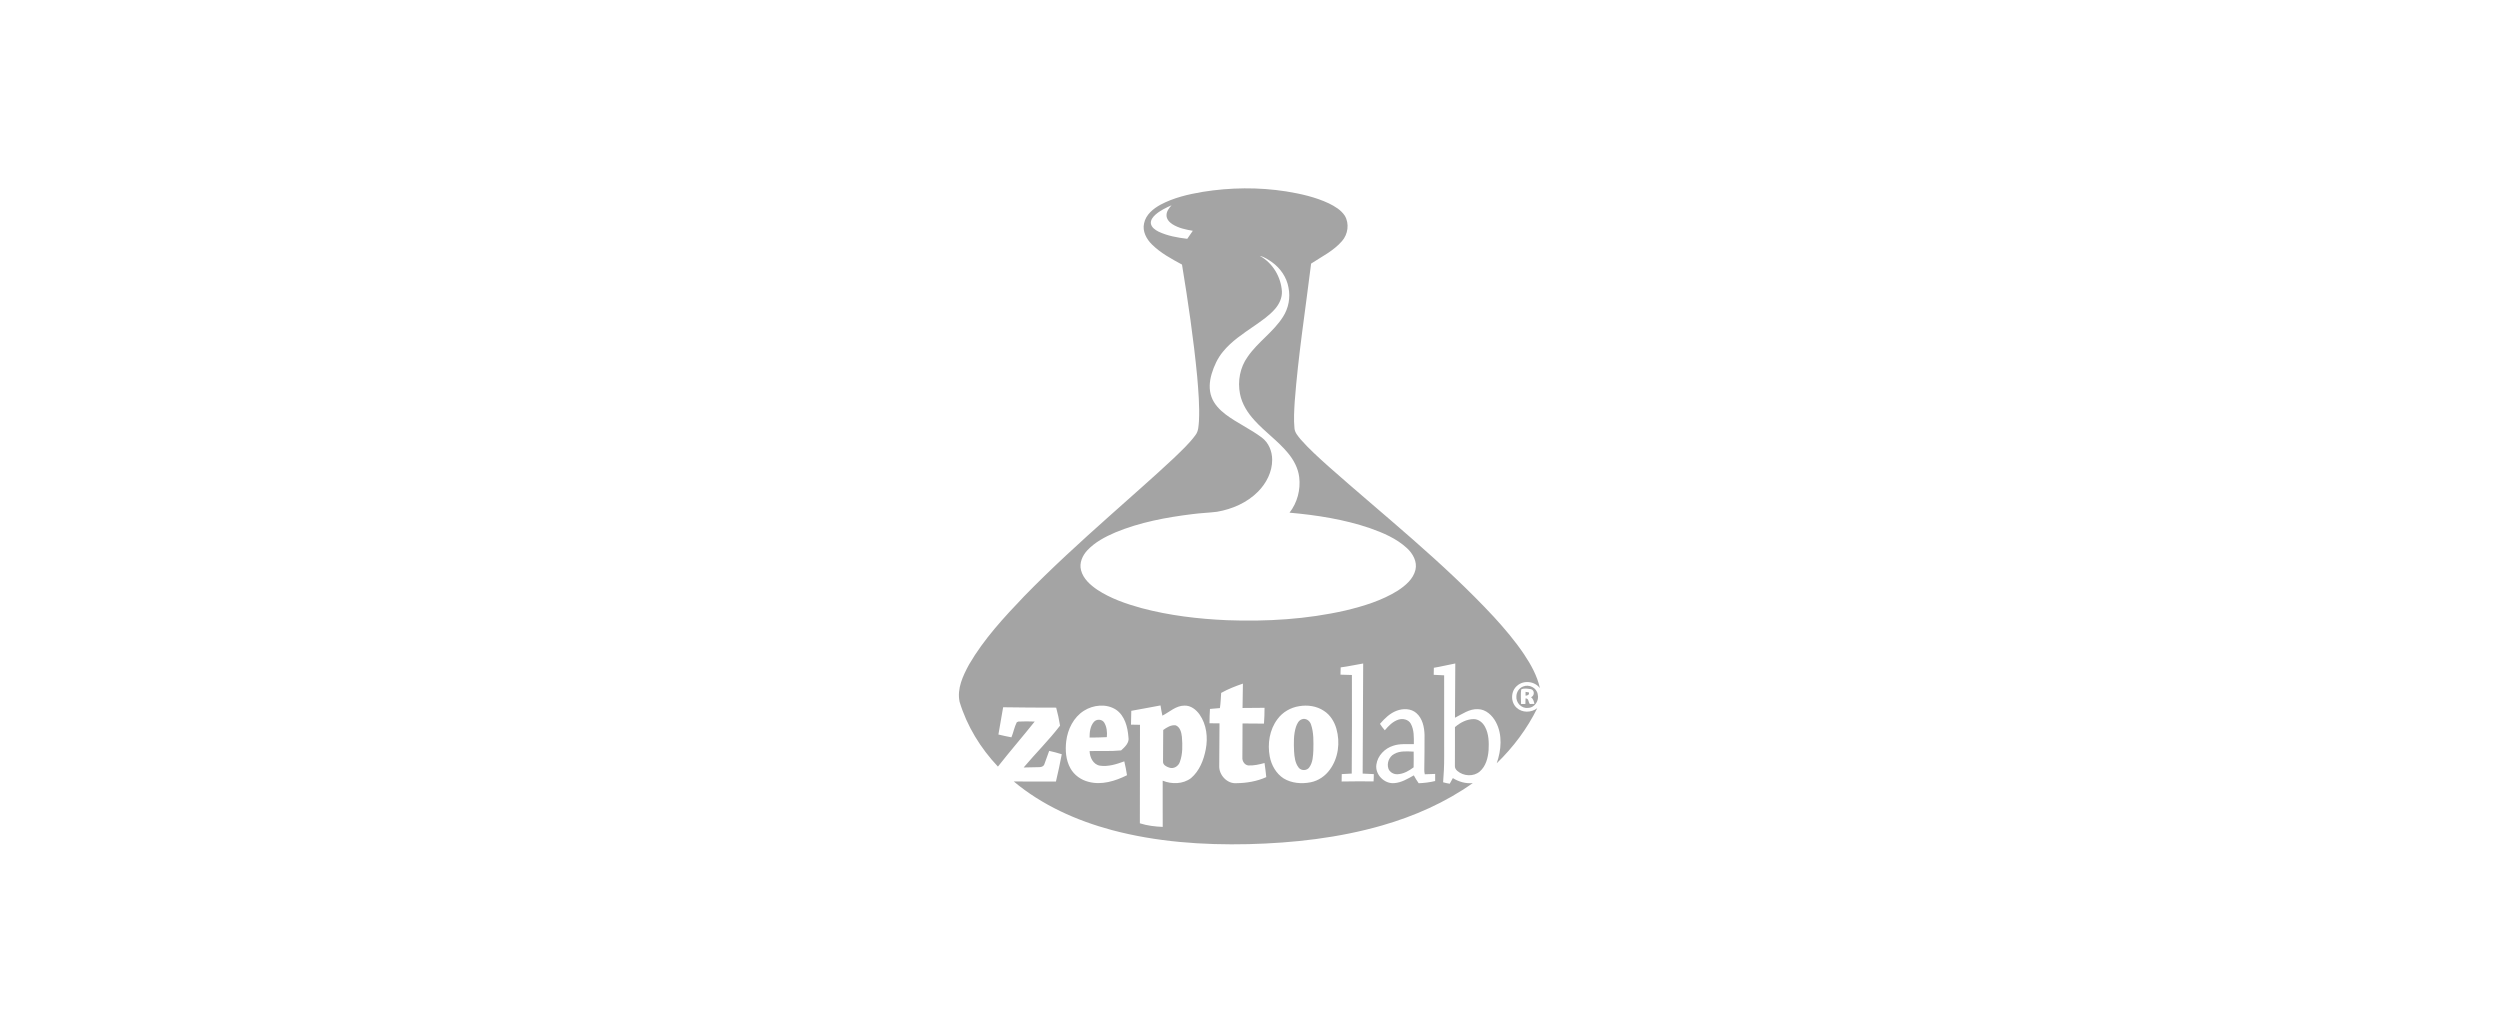 <svg width="146" height="60" viewBox="0 0 146 60" fill="none" xmlns="http://www.w3.org/2000/svg">
<path d="M70.236 11.205C71.848 10.946 73.499 10.927 75.113 11.178C75.964 11.316 76.817 11.508 77.601 11.875C77.956 12.05 78.316 12.262 78.537 12.599C78.812 13.063 78.724 13.686 78.369 14.084C77.877 14.653 77.187 14.987 76.569 15.394C76.239 18.08 75.816 20.757 75.611 23.457C75.581 23.974 75.546 24.493 75.597 25.009C75.616 25.268 75.803 25.466 75.957 25.659C76.447 26.219 77.005 26.715 77.557 27.215C80.826 30.11 84.271 32.827 87.249 36.033C87.877 36.721 88.482 37.434 89.002 38.206C89.41 38.814 89.771 39.468 89.932 40.188C89.629 39.783 88.99 39.707 88.609 40.04C88.225 40.349 88.203 40.994 88.566 41.328C88.891 41.638 89.429 41.628 89.776 41.357C89.186 42.559 88.371 43.644 87.41 44.574C87.675 43.808 87.755 42.909 87.361 42.172C87.154 41.781 86.78 41.422 86.313 41.415C85.814 41.389 85.396 41.702 84.971 41.915C84.967 40.859 84.992 39.803 84.989 38.747C84.57 38.824 84.157 38.931 83.737 38.998C83.732 39.135 83.729 39.272 83.729 39.409C83.932 39.419 84.135 39.429 84.338 39.439C84.34 41.036 84.338 42.633 84.339 44.23C84.342 44.716 84.317 45.202 84.278 45.685C84.404 45.721 84.533 45.748 84.664 45.77C84.726 45.661 84.788 45.551 84.846 45.441C85.193 45.656 85.6 45.775 86.011 45.732C84.409 46.868 82.588 47.668 80.706 48.209C78.176 48.935 75.542 49.232 72.918 49.298C70.236 49.36 67.528 49.168 64.928 48.475C62.861 47.919 60.855 47.021 59.205 45.639C60.026 45.641 60.846 45.636 61.667 45.642C61.795 45.113 61.904 44.581 62.007 44.047C61.764 43.974 61.52 43.902 61.272 43.851C61.176 44.11 61.089 44.372 60.991 44.629C60.958 44.745 60.831 44.797 60.72 44.801C60.407 44.813 60.093 44.816 59.781 44.821C60.477 43.997 61.248 43.234 61.907 42.377C61.851 42.022 61.775 41.672 61.681 41.326C60.648 41.327 59.616 41.319 58.583 41.304C58.491 41.835 58.4 42.366 58.307 42.896C58.558 42.96 58.813 43.009 59.067 43.059C59.188 42.773 59.237 42.458 59.379 42.182C59.401 42.171 59.445 42.15 59.467 42.14C59.786 42.122 60.107 42.129 60.426 42.139C59.721 43.024 58.978 43.878 58.279 44.769C57.264 43.697 56.469 42.403 56.04 40.985C55.878 40.216 56.237 39.463 56.596 38.803C57.46 37.321 58.634 36.052 59.814 34.819C61.403 33.189 63.086 31.656 64.785 30.142C66.038 29.016 67.314 27.915 68.543 26.762C68.986 26.331 69.449 25.911 69.815 25.41C69.997 25.176 69.994 24.867 70.019 24.586C70.062 23.714 69.988 22.842 69.914 21.974C69.704 19.789 69.384 17.616 69.029 15.451C68.411 15.118 67.781 14.777 67.277 14.281C66.954 13.964 66.707 13.508 66.814 13.043C66.916 12.537 67.348 12.187 67.779 11.952C68.54 11.546 69.392 11.348 70.236 11.205ZM67.474 12.54C67.333 12.67 67.19 12.841 67.21 13.046C67.243 13.284 67.467 13.43 67.665 13.531C68.188 13.777 68.766 13.878 69.336 13.947C69.442 13.79 69.551 13.634 69.66 13.478C69.246 13.409 68.822 13.32 68.464 13.091C68.284 12.975 68.12 12.791 68.124 12.565C68.124 12.336 68.276 12.152 68.418 11.988C68.085 12.136 67.749 12.296 67.474 12.54ZM73.572 14.944C74.327 15.355 74.814 16.176 74.864 17.028C74.877 17.404 74.706 17.761 74.464 18.04C74.121 18.437 73.68 18.731 73.253 19.03C72.603 19.48 71.926 19.919 71.422 20.538C71.108 20.915 70.901 21.369 70.76 21.836C70.632 22.271 70.592 22.75 70.752 23.183C70.905 23.604 71.228 23.936 71.577 24.203C72.246 24.706 73.019 25.05 73.689 25.552C74.091 25.852 74.297 26.36 74.295 26.853C74.298 27.555 73.956 28.22 73.47 28.711C72.832 29.357 71.961 29.734 71.076 29.887C70.599 29.948 70.117 29.96 69.641 30.024C68.108 30.213 66.57 30.498 65.137 31.093C64.542 31.349 63.95 31.658 63.502 32.136C63.214 32.442 63.02 32.878 63.132 33.301C63.261 33.8 63.669 34.159 64.078 34.439C64.86 34.955 65.757 35.262 66.654 35.511C68.288 35.947 69.978 36.147 71.665 36.22C73.978 36.305 76.312 36.169 78.573 35.653C79.634 35.398 80.7 35.075 81.632 34.492C82.078 34.199 82.534 33.819 82.663 33.278C82.776 32.797 82.509 32.327 82.165 32.01C81.555 31.447 80.775 31.116 80.001 30.843C78.487 30.328 76.897 30.082 75.308 29.94C75.763 29.359 75.963 28.594 75.874 27.865C75.81 27.341 75.553 26.861 75.22 26.46C74.636 25.752 73.872 25.224 73.258 24.544C72.86 24.108 72.529 23.588 72.416 23.002C72.269 22.259 72.417 21.455 72.863 20.837C73.454 19.973 74.369 19.388 74.929 18.5C75.251 18.001 75.368 17.378 75.248 16.796C75.144 16.195 74.775 15.662 74.283 15.31C74.063 15.16 73.837 15 73.572 14.944ZM78.296 38.975C78.289 39.116 78.286 39.258 78.284 39.4C78.506 39.406 78.729 39.413 78.951 39.419C78.959 41.338 78.954 43.258 78.941 45.176C78.746 45.187 78.552 45.197 78.358 45.208C78.354 45.352 78.351 45.496 78.351 45.64C78.972 45.634 79.594 45.622 80.216 45.634C80.227 45.491 80.231 45.349 80.23 45.208C80.013 45.197 79.796 45.187 79.579 45.178C79.588 43.034 79.604 40.891 79.61 38.748C79.171 38.817 78.738 38.922 78.296 38.975ZM71.316 40.466C71.295 40.761 71.288 41.059 71.242 41.352C71.049 41.368 70.856 41.387 70.662 41.402C70.642 41.681 70.636 41.96 70.635 42.24C70.829 42.24 71.024 42.24 71.219 42.242C71.215 43.066 71.204 43.89 71.203 44.715C71.175 45.249 71.657 45.781 72.206 45.738C72.802 45.732 73.404 45.631 73.95 45.384C73.921 45.108 73.891 44.834 73.848 44.56C73.544 44.644 73.232 44.715 72.914 44.703C72.687 44.687 72.536 44.449 72.555 44.234C72.553 43.572 72.568 42.911 72.564 42.25C72.981 42.252 73.399 42.258 73.816 42.259C73.841 41.952 73.847 41.643 73.849 41.335C73.42 41.339 72.992 41.342 72.564 41.346C72.569 40.872 72.584 40.398 72.586 39.923C72.15 40.072 71.718 40.24 71.316 40.466ZM63.297 41.51C62.695 41.894 62.353 42.587 62.268 43.281C62.204 43.818 62.243 44.393 62.514 44.872C62.736 45.27 63.136 45.553 63.576 45.66C64.337 45.863 65.134 45.613 65.817 45.273C65.774 45.002 65.725 44.731 65.658 44.463C65.204 44.63 64.717 44.787 64.228 44.714C63.836 44.641 63.644 44.227 63.632 43.863C64.245 43.846 64.862 43.884 65.473 43.824C65.692 43.625 65.97 43.373 65.9 43.045C65.856 42.458 65.689 41.794 65.174 41.445C64.612 41.08 63.846 41.16 63.297 41.51ZM66.067 41.512C66.056 41.781 66.05 42.05 66.05 42.319C66.225 42.321 66.4 42.324 66.575 42.329C66.573 44.246 66.568 46.163 66.568 48.081C66.999 48.219 67.452 48.272 67.903 48.291C67.908 47.391 67.892 46.492 67.901 45.592C68.433 45.808 69.085 45.798 69.555 45.443C70.051 45.021 70.298 44.384 70.417 43.759C70.549 43.072 70.466 42.314 70.057 41.73C69.856 41.443 69.538 41.192 69.17 41.208C68.674 41.208 68.301 41.582 67.883 41.794C67.838 41.596 67.806 41.396 67.775 41.197C67.204 41.295 66.638 41.418 66.067 41.512ZM75.871 41.241C75.372 41.318 74.904 41.587 74.605 41.997C74.138 42.613 74.013 43.437 74.154 44.185C74.251 44.688 74.526 45.177 74.963 45.459C75.43 45.744 76.014 45.79 76.543 45.685C76.997 45.596 77.401 45.316 77.668 44.941C78.162 44.265 78.273 43.358 78.047 42.563C77.929 42.145 77.686 41.747 77.313 41.512C76.894 41.231 76.363 41.157 75.871 41.241ZM81.568 41.506C81.17 41.653 80.863 41.959 80.59 42.273C80.673 42.406 80.77 42.53 80.873 42.65C81.089 42.391 81.339 42.132 81.67 42.026C81.927 41.943 82.254 42.016 82.391 42.267C82.589 42.629 82.569 43.058 82.569 43.458C82.167 43.468 81.751 43.418 81.364 43.551C80.873 43.703 80.454 44.127 80.382 44.645C80.288 45.227 80.848 45.791 81.426 45.734C81.845 45.706 82.209 45.48 82.567 45.282C82.654 45.438 82.743 45.595 82.85 45.741C83.173 45.728 83.497 45.689 83.813 45.612C83.813 45.473 83.813 45.335 83.813 45.197C83.61 45.205 83.408 45.211 83.207 45.218C83.188 45.129 83.174 45.038 83.178 44.949C83.189 44.273 83.195 43.598 83.193 42.923C83.181 42.463 83.076 41.955 82.712 41.64C82.4 41.369 81.939 41.366 81.568 41.506Z" fill="#A4A4A4"/>
<path d="M88.95 40.092C89.297 39.945 89.742 40.163 89.802 40.544C89.901 40.914 89.623 41.342 89.225 41.341C88.849 41.385 88.522 41.031 88.557 40.662C88.562 40.417 88.717 40.177 88.95 40.092ZM88.838 40.263C88.802 40.544 88.823 40.832 88.83 41.115C88.914 41.114 88.998 41.113 89.083 41.111C89.086 41.003 89.087 40.894 89.091 40.787C89.288 40.779 89.248 41.003 89.342 41.112C89.43 41.117 89.519 41.117 89.609 41.111C89.581 40.964 89.54 40.81 89.412 40.718C89.624 40.638 89.635 40.302 89.403 40.246C89.222 40.223 88.997 40.175 88.838 40.263Z" fill="#A4A4A4"/>
<path d="M89.092 40.626C89.091 40.552 89.091 40.478 89.091 40.404C89.14 40.413 89.238 40.428 89.286 40.437C89.325 40.576 89.212 40.623 89.092 40.626Z" fill="#A4A4A4"/>
<path d="M76.039 42.002C76.268 41.922 76.5 42.099 76.564 42.315C76.728 42.795 76.707 43.312 76.7 43.812C76.683 44.151 76.671 44.519 76.467 44.807C76.333 45.016 75.992 45.028 75.843 44.83C75.629 44.557 75.594 44.199 75.573 43.865C75.555 43.394 75.539 42.908 75.683 42.453C75.747 42.272 75.839 42.063 76.039 42.002Z" fill="#A4A4A4"/>
<path d="M63.882 42.161C64.034 41.981 64.353 41.991 64.482 42.193C64.639 42.445 64.667 42.76 64.639 43.049C64.304 43.069 63.968 43.072 63.632 43.074C63.63 42.757 63.667 42.411 63.882 42.161Z" fill="#A4A4A4"/>
<path d="M84.97 42.463C85.275 42.199 85.66 41.995 86.072 41.995C86.358 42 86.6 42.206 86.727 42.451C86.95 42.865 86.958 43.353 86.934 43.812C86.899 44.263 86.773 44.749 86.418 45.056C86.052 45.372 85.464 45.332 85.108 45.021C85.018 44.945 84.953 44.835 84.966 44.715C84.965 43.964 84.975 43.213 84.97 42.463Z" fill="#A4A4A4"/>
<path d="M67.932 42.631C68.142 42.479 68.395 42.319 68.665 42.36C68.925 42.468 68.996 42.781 69.023 43.034C69.061 43.521 69.075 44.031 68.904 44.495C68.823 44.748 68.537 44.925 68.278 44.827C68.119 44.775 67.911 44.672 67.921 44.477C67.917 43.861 67.935 43.245 67.932 42.631Z" fill="#A4A4A4"/>
<path d="M81.413 44.035C81.759 43.835 82.175 43.881 82.558 43.895C82.56 44.202 82.564 44.507 82.555 44.813C82.278 45.018 81.961 45.203 81.609 45.216C81.388 45.224 81.156 45.098 81.081 44.882C80.979 44.57 81.122 44.194 81.413 44.035Z" fill="#A4A4A4"/>
</svg>
